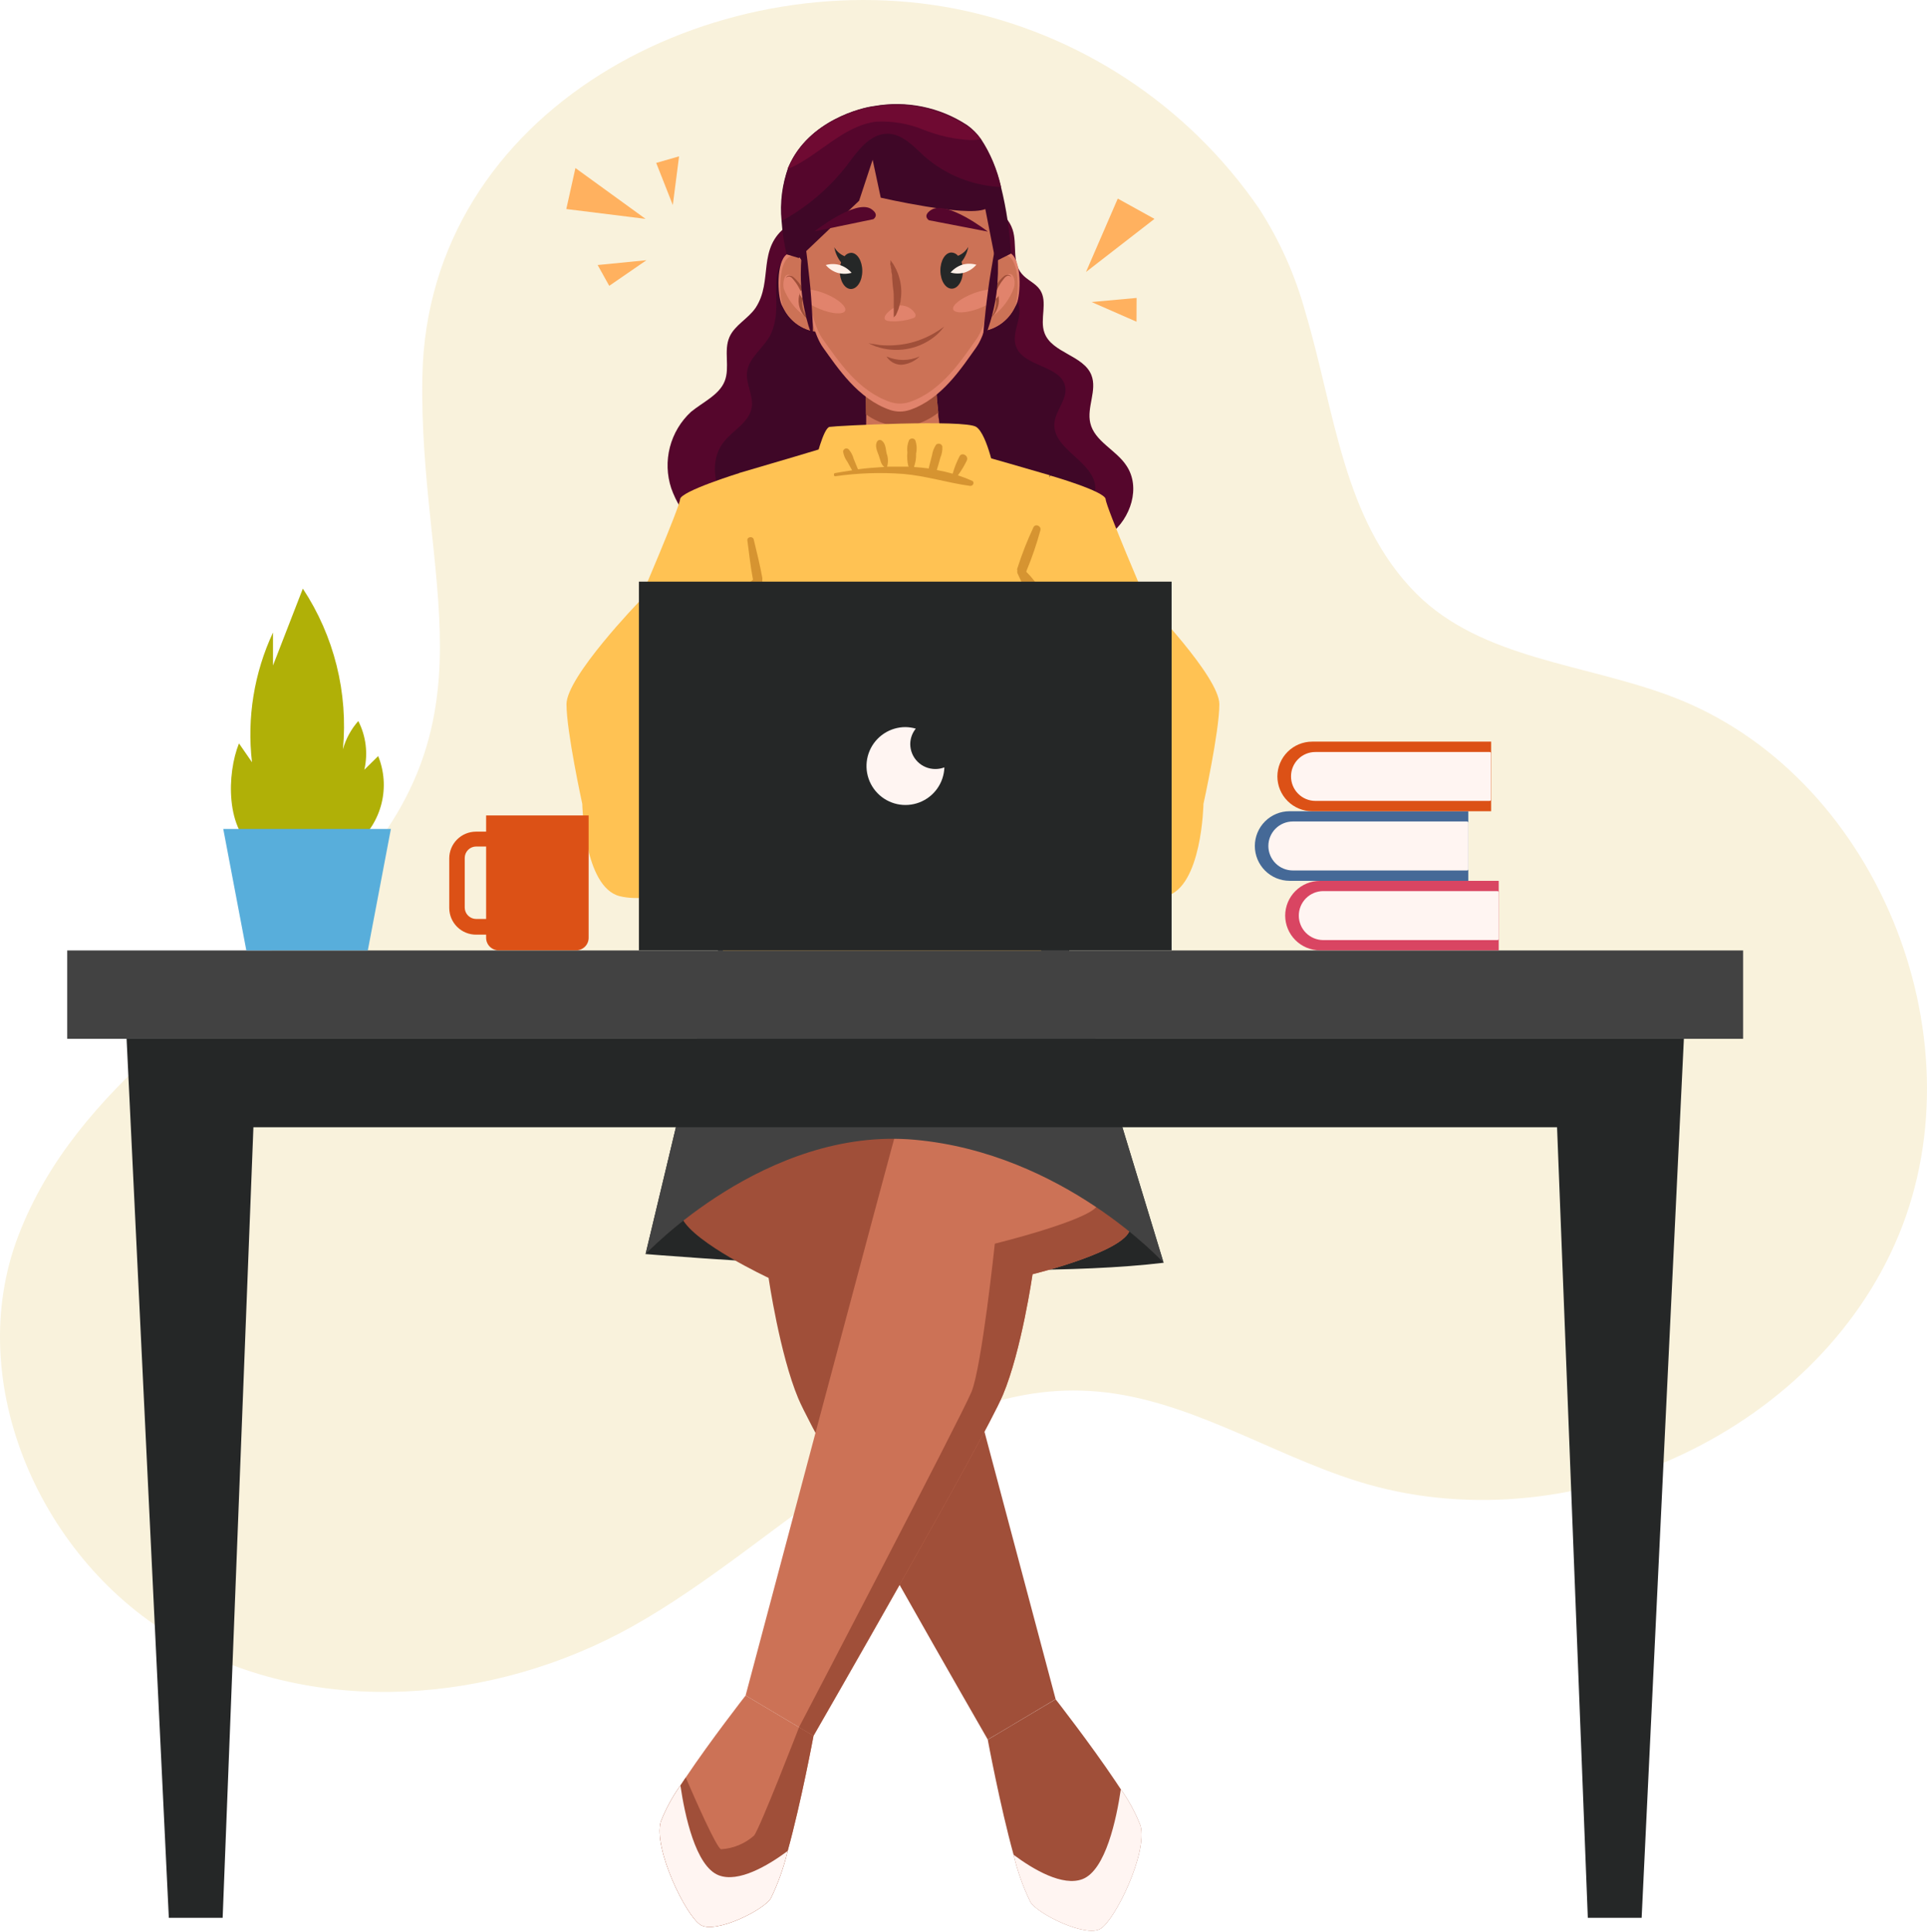 <svg width="1044" height="1047" viewBox="0 0 1044 1047" fill="none" xmlns="http://www.w3.org/2000/svg">
<path d="M707.283 169.382C723.224 222.87 727.556 281.857 767.38 321.736C802.817 357.117 858.36 359.561 905.238 377.279C1015.71 418.659 1073.7 560.571 1028.65 669.324C983.609 778.077 847.862 838.063 735.332 802.627C686.454 787.241 641.465 756.693 590.31 753.749C495.887 748.195 425.07 835.23 342.311 881.498C267.606 923.21 171.239 930.986 96.867 888.663C22.495 846.339 -20.662 749.528 9.942 669.601C41.879 586.287 123.361 543.13 182.792 482.144C271.66 391.054 226.671 315.515 228.837 203.819C231.669 59.407 386.134 -20.963 517.66 4.753C584.509 17.988 643.532 56.839 682.122 113.006C693.351 130.396 701.837 149.411 707.283 169.382Z" fill="#F9F2DC"/>
<path d="M409.391 166.768C405.392 172.711 398.005 176.154 395.172 182.708C391.95 190.096 395.561 199.038 392.617 206.536C389.673 214.035 380.731 217.923 374.343 223.199C368.779 228.355 364.815 235.003 362.924 242.35C361.033 249.697 361.295 257.432 363.679 264.634C366.213 271.78 370.202 278.323 375.393 283.848C380.584 289.374 386.865 293.763 393.839 296.738C407.866 302.617 423.138 304.908 438.273 303.403C465.545 301.404 492.15 291.295 519.477 292.628C533.474 293.35 547.248 297.016 561.19 298.182C575.131 299.349 590.238 298.182 601.458 289.517C612.678 280.853 618.121 264.023 610.289 252.359C604.735 243.806 592.96 239.195 590.683 229.198C588.683 220.644 594.515 211.424 591.294 203.259C587.017 192.428 569.799 191.318 565.855 180.32C563.134 172.877 567.91 163.657 563.411 156.992C560.967 153.382 556.413 151.771 553.636 148.438C548.081 142.106 551.192 132.387 548.637 124.499C545.249 114.113 533.418 109.392 522.809 106.559C506.055 101.293 488.422 99.405 470.932 101.005C453.659 103.338 440.384 112.669 426.498 122.389C409.835 134.608 419.055 152.049 409.391 166.768Z" fill="#55062C"/>
<path d="M417.947 180.277C414.67 188.108 405.672 193.274 404.728 201.716C404.006 208.104 408.283 214.324 407.283 220.712C406.005 228.821 397.174 233.042 392.12 239.485C383.066 250.983 387.676 269.034 398.507 278.921C409.338 288.807 424.39 292.362 438.887 294.473C483.226 300.97 528.451 297.633 571.357 284.697C576.654 283.395 581.677 281.157 586.186 278.088C588.421 276.524 590.249 274.447 591.515 272.03C592.781 269.614 593.449 266.93 593.462 264.202C592.74 249.927 570.134 243.595 571.245 229.376C571.801 222.434 578.299 216.491 577.133 209.659C575.022 197.773 554.194 199.05 550.361 187.442C547.917 180.277 553.916 172.445 551.917 165.224C549.639 156.837 538.531 154.116 533.698 147.173C531.409 142.252 529.551 137.141 528.144 131.899C523.367 120.79 510.037 116.013 497.929 115.236C474.601 113.292 453.495 122.401 433.332 133.176C411.837 144.729 425.667 161.892 417.947 180.277Z" fill="#3F0727"/>
<path d="M630.404 684.274C538.425 695.382 349.746 679.553 349.746 679.553L389.681 512.591L393.681 485.208L463.498 477.543L565.641 479.598L569.252 484.486L580.36 519.7L630.404 684.274Z" fill="#252727"/>
<path d="M580.691 519.694L571.693 521.027C536.664 526.832 501.152 529.213 465.662 528.136C439.68 527.075 414.041 521.824 389.734 512.584L393.733 485.201L563.806 466.539L580.691 519.694Z" fill="#252727"/>
<path d="M369.517 660.204C376.293 673.756 416.395 692.474 416.395 692.474C416.395 692.474 422.449 733.909 432.502 757.848C442.556 781.787 535.146 942.64 535.146 942.64L542.977 938.029L571.915 920.756C571.915 920.756 493.266 624.657 487.323 604.161C481.769 585.332 407.619 588.887 390.623 591.442C389.546 591.574 388.485 591.816 387.457 592.164C382.125 594.441 363.962 649.095 369.517 660.204Z" fill="#A04F39"/>
<path d="M558.246 1030.68C562.079 1037.12 588.24 1050.06 596.238 1045.18C604.236 1040.29 621.843 1004.13 617.899 989.301C615.183 982.308 611.6 975.684 607.235 969.583L604.347 965.251C590.739 944.922 571.91 920.816 571.91 920.816L535.141 942.7C535.141 942.7 541.75 978.359 549.138 1005.07C551.212 1013.92 554.267 1022.51 558.246 1030.68Z" fill="#A04F39"/>
<path d="M558.25 1030.69C562.082 1037.13 588.243 1050.07 596.241 1045.18C604.239 1040.3 621.846 1004.14 617.903 989.307C615.186 982.315 611.603 975.691 607.238 969.59C604.906 985.475 599.074 1013.36 586.521 1018.25C575.801 1022.41 559.916 1013.14 549.141 1005.08C551.215 1013.93 554.271 1022.52 558.25 1030.69Z" fill="#FFF5F2"/>
<path d="M612.291 664.984C612.902 677.481 559.414 690.478 559.414 690.478C559.414 690.478 553.415 731.913 543.362 755.852C533.309 779.791 440.719 940.643 440.719 940.643L432.887 935.978L403.949 918.759C403.949 918.759 482.598 622.66 488.541 602.165C494.095 583.336 568.245 586.891 585.241 589.446C586.315 589.569 587.375 589.793 588.407 590.112C593.739 592.39 611.68 652.542 612.291 664.984Z" fill="#CC7256"/>
<path d="M417.627 1028.62C413.795 1035.06 387.634 1048.01 379.636 1043.12C371.638 1038.23 354.031 1002.02 357.974 987.242C360.691 980.25 364.274 973.626 368.638 967.524C369.583 966.136 370.527 964.636 371.527 963.192C385.135 942.863 403.964 918.758 403.964 918.758L440.733 940.642C440.733 940.642 434.123 976.3 426.736 1003.02C424.642 1011.86 421.587 1020.44 417.627 1028.62Z" fill="#CC7256"/>
<path d="M417.627 1028.63C413.795 1035.07 387.634 1048.01 379.636 1043.13C371.638 1038.24 354.031 1002.02 357.974 987.251C360.691 980.258 364.274 973.634 368.638 967.533C369.583 966.144 370.527 964.644 371.527 963.2C376.581 974.975 388.189 1001.3 390.633 1002.08C397.254 1001.69 403.552 999.089 408.518 994.693C411.629 990.972 432.901 935.984 432.901 935.984L440.733 940.65C440.733 940.65 434.123 976.309 426.736 1003.02C424.642 1011.87 421.587 1020.45 417.627 1028.63Z" fill="#A04F39"/>
<path d="M417.627 1028.63C413.795 1035.07 387.634 1048.01 379.636 1043.13C371.638 1038.24 354.031 1002.02 357.974 987.249C360.691 980.257 364.274 973.632 368.638 967.531C370.971 983.417 376.803 1011.3 389.356 1016.19C400.076 1020.35 415.961 1011.02 426.736 1003.02C424.642 1011.86 421.587 1020.45 417.627 1028.63Z" fill="#FFF5F2"/>
<path d="M612.286 664.989C612.897 677.486 559.409 690.484 559.409 690.484C559.409 690.484 553.411 731.918 543.358 755.857C533.304 779.796 440.714 940.649 440.714 940.649L432.883 935.983C432.883 935.983 520.696 767.855 526.306 754.302C531.916 740.75 538.97 673.932 538.97 673.932C538.97 673.932 589.958 661.379 594.513 653.325C597.79 647.271 589.569 608.002 585.459 589.34C586.533 589.463 587.593 589.687 588.625 590.006C593.735 592.395 611.675 652.548 612.286 664.989Z" fill="#A04F39"/>
<path d="M630.404 684.274C630.404 684.274 576.25 624.898 495.546 617.622C414.842 610.346 349.746 679.608 349.746 679.608L389.681 512.646L393.681 485.264L463.498 477.543L565.641 479.598L569.252 484.486L580.36 519.7L630.404 684.274Z" fill="#424242"/>
<path d="M400.337 256.41C400.337 256.41 368.678 266.241 368.456 270.518C368.233 274.795 346.239 326.061 346.239 326.061C346.239 326.061 306.914 366.718 306.914 381.604C306.914 396.489 315.468 435.647 315.468 435.647C315.468 435.647 316.245 480.803 335.796 485.636C355.348 490.468 387.396 476.305 387.396 476.305L422.777 371.384L441.772 324.45L400.337 256.41Z" fill="#FFC253"/>
<path d="M569.02 257.688C569.02 257.688 598.791 266.241 599.013 270.518C599.235 274.795 621.23 326.061 621.23 326.061C621.23 326.061 660.61 366.718 660.61 381.604C660.61 396.489 652.001 435.647 652.001 435.647C652.001 435.647 651.223 480.803 631.672 485.636C612.121 490.468 580.073 476.304 580.073 476.304L544.636 371.384L525.641 324.45L569.02 257.688Z" fill="#FFC253"/>
<path d="M567.466 371.94C563.145 381.324 557.288 389.922 550.137 397.378L566.077 531.57C566.077 531.57 508.091 548.51 480.93 547.899C453.77 547.288 388.562 531.514 388.562 531.514L414.001 395.656C406.639 387.478 400.757 378.08 396.616 367.885C388.285 345.668 409.113 313.397 409.113 313.397L400.338 256.355L430.331 247.524L443.661 243.525L469.044 236.859L509.702 237.804L526.92 245.524L546.471 251.078L568.688 257.521L557.579 313.064C557.579 313.064 576.853 350.222 567.466 371.94Z" fill="#FFC253"/>
<path d="M511.211 251.581L490.161 253.636L467.555 250.582C468.721 243.234 469.297 235.804 469.277 228.364C469.277 227.031 469.277 225.754 469.277 224.421C469.277 212.257 468.61 201.759 468.61 201.759L506.879 197.094C506.83 205.928 507.312 214.756 508.323 223.532C508.323 224.699 508.323 225.976 508.656 227.142C509.878 239.917 511.211 251.581 511.211 251.581Z" fill="#CC7256"/>
<path d="M508.384 223.595C503.41 227.48 497.553 230.075 491.333 231.148C483.384 231.522 475.546 229.17 469.116 224.483C469.116 212.319 468.449 201.822 468.449 201.822L506.718 197.156C506.743 205.994 507.299 214.823 508.384 223.595Z" fill="#A04F39"/>
<path d="M441.781 249.984C441.781 249.984 446.058 231.933 449.446 231.322C452.834 230.711 522.596 227.212 528.872 231.322C535.149 235.432 539.481 259.093 539.481 259.093L496.213 273.701L446.836 259.593L441.781 249.984Z" fill="#FFC253"/>
<path d="M532.477 179.429C535.956 178.873 539.263 177.534 542.15 175.513C545.036 173.493 547.426 170.843 549.139 167.765C549.806 166.654 550.361 165.543 550.806 164.599C553.027 159.433 553.583 141.604 547.806 137.438C543.752 134.55 540.808 138.771 539.419 141.548C538.864 142.715 538.531 143.659 538.531 143.659L532.477 179.429Z" fill="#E1836C"/>
<path d="M532.477 179.445C535.956 178.889 539.263 177.551 542.15 175.53C545.036 173.51 547.426 170.86 549.139 167.781C549.396 167.317 549.619 166.834 549.806 166.337C552.028 161.172 552.639 143.287 546.862 139.177C543.585 136.788 541.03 139.177 539.419 141.565C538.864 142.731 538.531 143.676 538.531 143.676L532.477 179.445Z" fill="#CC7256"/>
<path d="M549.58 151.653C549.819 153.099 549.725 154.581 549.303 155.985C547.152 161.83 543.422 166.964 538.527 170.815C539.873 167.881 540.41 164.64 540.083 161.428C540.083 160.317 539.805 159.207 539.805 158.096C539.749 153.597 547.803 143.21 549.58 151.653Z" fill="#E1836C"/>
<path d="M536.252 172.544L536.974 171.989C537.841 171.256 538.59 170.394 539.196 169.434C540.108 167.974 540.73 166.352 541.028 164.657C541.369 162.529 541.159 160.349 540.418 158.325C540.355 158.048 540.242 157.784 540.084 157.547V157.159L540.362 156.492C540.806 155.659 541.251 154.826 541.751 154.048C542.173 153.306 542.656 152.6 543.195 151.938C543.619 151.334 544.083 150.758 544.583 150.216C545.003 149.814 545.52 149.527 546.083 149.383C546.509 149.349 546.935 149.446 547.305 149.66C547.55 149.8 547.744 150.014 547.86 150.271V150.605C547.872 150.494 547.872 150.382 547.86 150.271C547.802 149.954 547.647 149.663 547.416 149.438C547.005 149.105 546.5 148.911 545.972 148.883C545.266 148.922 544.588 149.173 544.028 149.605C543.401 150.082 542.824 150.622 542.306 151.216C541.676 151.851 541.1 152.539 540.584 153.271C539.971 154.072 539.432 154.927 538.973 155.826C538.973 155.826 538.696 156.27 538.585 156.548V156.881V157.381V157.77V158.103V158.603C538.701 158.814 538.794 159.038 538.862 159.269C539.512 161.045 539.777 162.938 539.64 164.824C539.49 166.393 539.097 167.93 538.474 169.378C538 170.362 537.423 171.293 536.752 172.155L536.141 172.822L536.252 172.544Z" fill="#A04F39"/>
<path d="M441.771 179.719C438.298 179.187 434.992 177.87 432.105 175.869C429.217 173.867 426.824 171.232 425.108 168.167C424.441 167.056 423.886 166 423.442 165.056C421.165 159.891 420.498 142.006 426.219 137.84C430.274 134.896 433.217 139.118 434.661 141.895C435.217 143.117 435.55 144.005 435.55 144.005L441.771 179.719Z" fill="#E1836C"/>
<path d="M441.776 179.705C438.303 179.173 434.997 177.856 432.109 175.854C429.222 173.852 426.829 171.218 425.113 168.152L424.391 166.708C422.169 161.543 421.447 143.658 427.223 139.492C430.5 137.159 432.778 139.492 434.666 141.881C435.222 143.102 435.555 143.991 435.555 143.991L441.776 179.705Z" fill="#CC7256"/>
<path d="M424.613 152.057C424.311 153.485 424.311 154.961 424.613 156.389C426.848 162.263 430.699 167.385 435.721 171.164C434.356 168.234 433.8 164.993 434.11 161.777C434.11 160.666 434.388 159.555 434.388 158.444C434.277 153.945 426.168 143.67 424.613 152.057Z" fill="#E1836C"/>
<path d="M437.889 172.887H437.611L436.889 172.331C436.031 171.61 435.283 170.768 434.667 169.832C433.755 168.372 433.133 166.75 432.834 165.055C432.447 162.933 432.639 160.745 433.39 158.723C433.457 158.456 433.55 158.195 433.668 157.946V157.612L433.334 156.89C432.945 156.057 432.445 155.224 432.001 154.446C431.557 153.669 431.001 153.002 430.502 152.336C430.078 151.749 429.614 151.192 429.113 150.669C428.707 150.249 428.185 149.959 427.613 149.836C427.185 149.766 426.747 149.866 426.391 150.114C426.135 150.239 425.936 150.457 425.836 150.725C425.836 150.725 425.836 151.058 425.836 151.058C425.836 151.058 425.836 151.058 425.836 150.725C425.851 150.563 425.898 150.407 425.974 150.264C426.051 150.121 426.155 149.994 426.28 149.892C426.671 149.526 427.189 149.326 427.724 149.336C428.419 149.388 429.088 149.618 429.668 150.003C430.296 150.48 430.872 151.02 431.39 151.614C432.001 152.225 432.557 152.947 433.168 153.669C433.762 154.483 434.3 155.337 434.778 156.224L435.112 156.89V157.279L435.389 157.779V158.112V158.501V159.001C435.367 159.223 435.367 159.446 435.389 159.667C434.73 161.44 434.483 163.339 434.667 165.222C434.808 166.799 435.221 168.34 435.889 169.776C436.345 170.74 436.904 171.653 437.555 172.498L438.166 173.164L437.889 172.887Z" fill="#A04F39"/>
<path d="M435.164 140.789C435.164 140.789 436.719 175.559 445.939 188.389C453.715 199.165 464.713 216.161 482.264 222.16C485.689 223.303 489.393 223.303 492.818 222.16C510.314 216.272 521.2 198.998 528.92 188.223C538.085 175.281 539.418 140.512 539.418 140.512C539.418 138.179 539.418 135.957 539.418 133.791C538.196 68.028 487.041 71.749 487.041 71.749C487.041 71.749 436.719 72.416 435.22 137.457C435.164 138.512 435.164 139.623 435.164 140.789Z" fill="#E1836C"/>
<path d="M435.227 137.346C435.56 142.9 437.559 172.449 445.946 184.057C454.333 195.666 464.72 211.829 482.271 217.827C485.696 218.971 489.4 218.971 492.825 217.827C510.321 211.94 521.207 194.721 528.927 183.89C538.092 170.949 539.369 136.179 539.369 136.179C539.369 136.179 539.369 134.624 539.369 133.791C538.148 68.028 486.993 71.749 486.993 71.749C486.993 71.749 436.726 72.305 435.227 137.346Z" fill="#CC7256"/>
<path d="M498.21 193.164C495.384 194.411 492.329 195.055 489.24 195.055C486.151 195.055 483.096 194.411 480.27 193.164C481.124 194.545 482.318 195.683 483.738 196.471C485.157 197.258 486.755 197.669 488.379 197.663C492.084 197.368 495.565 195.775 498.21 193.164Z" fill="#A04F39"/>
<path d="M511.534 176.996L510.424 178.329C509.437 179.591 508.32 180.745 507.091 181.773C502.965 185.264 498.044 187.687 492.761 188.827C487.418 190.008 481.867 189.855 476.598 188.382C475.03 187.974 473.505 187.416 472.043 186.716L470.488 185.938L472.21 186.327C473.321 186.327 474.932 186.772 476.876 186.994C481.967 187.434 487.096 187.116 492.094 186.05C497.054 184.933 501.813 183.06 506.202 180.495C507.869 179.496 509.257 178.607 510.146 177.94L511.534 176.996Z" fill="#A04F39"/>
<path d="M516.422 167.707C517.311 169.984 523.587 169.762 530.419 167.151C537.25 164.541 542.138 160.597 541.527 158.32C540.916 156.043 534.418 156.32 527.531 158.931C520.643 161.541 515.589 165.429 516.422 167.707Z" fill="#E1836C"/>
<path d="M433.33 158.218C432.386 160.496 437.162 164.55 443.939 167.383C450.715 170.216 456.936 170.605 457.88 168.383C458.824 166.161 454.047 161.995 447.271 159.218C440.495 156.441 434.274 155.997 433.33 158.218Z" fill="#E1836C"/>
<path d="M487.876 165.496C489.512 165.49 491.12 165.918 492.535 166.738C493.95 167.558 495.122 168.74 495.93 170.162C496.061 170.539 496.061 170.951 495.93 171.328C495.93 171.939 495.152 172.217 494.597 172.439C490.529 173.832 486.22 174.38 481.933 174.05C474.602 173.383 484.099 165.552 487.876 165.496Z" fill="#E1836C"/>
<path d="M484.218 171.99V169.213C484.218 168.657 484.218 167.991 484.218 167.269V164.936C484.218 164.158 484.218 163.27 484.218 162.325C484.218 160.492 484.219 158.493 483.885 156.438C483.552 154.383 483.552 152.328 483.33 150.495C483.33 149.606 483.33 148.717 483.052 147.884C482.774 147.051 483.052 146.329 482.774 145.607C482.497 144.885 482.774 144.274 482.441 143.719C482.108 143.163 482.441 142.608 482.441 142.219C482.441 141.83 482.441 140.941 482.441 140.941L483.163 141.997C483.493 142.398 483.79 142.825 484.052 143.274C484.402 143.828 484.717 144.403 484.996 144.996C485.402 145.709 485.755 146.452 486.051 147.218C486.441 148.059 486.757 148.932 486.996 149.828C487.652 151.864 488.062 153.971 488.218 156.105C488.382 158.256 488.289 160.419 487.94 162.547C487.94 163.492 487.606 164.436 487.384 165.269C487.162 166.102 486.94 166.88 486.718 167.602L485.94 169.49L485.329 170.824L484.218 171.99Z" fill="#A04F39"/>
<path d="M524.585 133.777C523.337 135.973 521.378 137.677 519.031 138.61C518.598 138.078 518.057 137.645 517.445 137.338C516.832 137.032 516.161 136.859 515.476 136.832C512.088 136.832 509.422 141.276 509.477 146.719C509.533 152.162 512.31 156.494 515.698 156.439C519.086 156.383 521.752 151.995 521.697 146.552C521.678 144.984 521.416 143.429 520.919 141.942C522.805 139.57 524.066 136.763 524.585 133.777Z" fill="#252727"/>
<path d="M514.984 147.672C517.487 148.4 520.146 148.4 522.649 147.672C525.107 146.871 527.297 145.411 528.981 143.451C526.476 142.74 523.822 142.74 521.316 143.451C518.867 144.269 516.681 145.726 514.984 147.672Z" fill="#FFF0E7"/>
<path d="M452.004 134C453.279 136.173 455.229 137.87 457.558 138.832C457.98 138.285 458.518 137.837 459.132 137.521C459.746 137.204 460.422 137.026 461.113 136.999C464.446 136.999 467.167 141.387 467.167 146.83C467.167 152.274 464.39 156.606 461.002 156.606C457.614 156.606 454.948 152.162 454.948 146.775C454.945 145.21 455.188 143.654 455.67 142.165C453.784 139.793 452.523 136.985 452.004 134Z" fill="#252727"/>
<path d="M461.38 147.839C458.874 148.549 456.22 148.549 453.715 147.839C451.247 147.06 449.051 145.596 447.383 143.617C449.87 142.909 452.505 142.909 454.992 143.617C457.471 144.406 459.682 145.867 461.38 147.839Z" fill="#FFF0E7"/>
<path d="M532.148 185.941C532.148 185.941 532.482 185.275 533.037 183.997C533.593 182.72 534.37 180.887 535.203 178.443C536.037 175.999 536.925 173.222 537.703 170C538.603 166.506 539.308 162.964 539.813 159.391C540.313 155.559 540.536 151.893 540.647 148.283C540.758 144.673 540.647 141.896 540.647 139.341C540.647 136.786 540.258 134.786 540.036 133.342C539.813 131.898 539.758 131.176 539.758 131.176C539.571 131.889 539.423 132.613 539.314 133.342C539.036 134.731 538.647 136.73 538.203 139.174C537.758 141.618 537.314 144.728 536.759 147.728C536.203 150.727 535.703 154.504 535.203 158.225C534.704 161.947 534.259 165.501 533.926 168.723C533.593 171.944 533.259 174.944 533.037 177.387C532.815 179.831 532.593 181.942 532.482 183.331L532.148 185.941Z" fill="#3F0727"/>
<path d="M440.619 183.827L439.841 181.827C439.342 180.494 438.675 178.606 437.953 176.273C437.231 173.94 436.509 170.996 435.842 167.719C434.339 160.639 433.686 153.404 433.898 146.169C433.898 142.781 434.232 139.781 434.509 137.282C434.787 134.783 435.12 132.672 435.398 131.283C435.676 129.895 435.787 129.117 435.787 129.117C435.787 129.117 435.787 129.895 436.12 131.283C436.453 132.672 436.62 134.727 436.953 137.171C437.286 139.615 437.62 142.725 437.953 145.836C438.286 148.946 438.731 152.612 439.064 156.333C439.397 160.055 439.619 163.665 439.841 166.886C440.064 170.108 440.175 173.107 440.341 175.607C440.508 178.106 440.341 180.161 440.341 181.605C440.341 183.049 440.619 183.827 440.619 183.827Z" fill="#3F0727"/>
<path d="M547.703 137.45L539.371 141.616L533.817 113.289C523.264 117.732 477.163 107.124 477.163 107.124L472.776 86.573L465.444 108.79L432.84 139.838L426.175 137.839C424.78 131.924 423.87 125.906 423.453 119.843C422.44 109.793 423.751 99.645 427.286 90.183C438.061 65.411 466.666 58.413 473.442 57.635C490.92 54.53 508.923 58.226 523.764 67.966C533.095 74.298 538.816 87.85 542.315 101.292C545.248 113.148 547.052 125.254 547.703 137.45Z" fill="#3F0727"/>
<path d="M535.195 125.512C535.195 125.512 512.978 108.238 504.425 113.792C499.537 117.014 503.258 119.346 503.258 119.346L535.195 125.512Z" fill="#55062C"/>
<path d="M441.285 125.387C441.285 125.387 463.502 107.835 471.945 113.223C476.833 116.444 473.167 118.777 473.167 118.777L441.285 125.387Z" fill="#55062C"/>
<path d="M542.365 101.338C527.003 100.689 512.325 94.81 500.763 84.675C494.82 79.121 488.877 72.622 480.934 72.456C471.103 72.456 464.549 81.954 458.717 89.785C449.188 102.025 437.262 112.193 423.669 119.667C422.754 110.081 423.871 100.41 426.947 91.285C426.947 90.841 427.335 90.396 427.502 90.007C438.277 65.235 466.882 58.237 473.658 57.459C491.136 54.354 509.139 58.05 523.98 67.79C526.86 69.837 529.376 72.353 531.423 75.233C536.625 83.198 540.333 92.044 542.365 101.338Z" fill="#55062C"/>
<path d="M531.267 75.401C529.435 75.74 527.576 75.907 525.713 75.901C517.04 75.454 508.501 73.577 500.441 70.347C492.383 67.04 483.703 65.524 475.002 65.904C456.728 67.903 443.398 84.733 426.68 91.676C426.68 91.231 427.069 90.787 427.235 90.398C438.01 65.626 466.615 58.627 473.391 57.85C490.869 54.745 508.873 58.441 523.713 68.181C526.615 70.151 529.168 72.591 531.267 75.401Z" fill="#6F0A32"/>
<path d="M556.081 309.914V309.47C559.095 302.236 561.637 294.815 563.691 287.253C564.19 285.086 561.08 283.531 559.914 285.697C556.527 292.906 553.614 300.327 551.193 307.915C551.109 308.117 551.066 308.334 551.066 308.553C551.066 308.772 551.109 308.989 551.193 309.192C551.057 309.626 551.057 310.091 551.193 310.525C557.692 324.911 564.579 336.797 564.079 353.182C563.383 369.848 556.56 385.671 544.917 397.616C542.14 400.671 546.583 405.17 549.472 402.171C571.911 379.232 581.02 334.52 556.081 309.914Z" fill="#D69431"/>
<path d="M419.064 393.008C391.293 373.235 393.181 343.02 410.4 317.859C410.788 317.832 411.166 317.726 411.512 317.546C411.857 317.367 412.161 317.118 412.406 316.816C412.651 316.514 412.831 316.164 412.935 315.789C413.039 315.415 413.065 315.022 413.01 314.637C412.983 314.416 412.983 314.192 413.01 313.971C413.063 313.714 413.063 313.45 413.01 313.193C411.788 306.195 410.011 299.252 408.345 292.309C407.9 290.421 404.679 290.809 404.901 292.809C405.845 299.918 406.623 307.083 407.956 314.137C380.962 335.91 388.905 377.178 414.288 396.674C414.162 396.901 414.068 397.144 414.01 397.396C407.728 424.546 402.852 452.002 399.402 479.655C399.013 482.266 403.679 482.932 404.068 480.266C407.9 452.939 412.788 425.834 417.731 398.674C418.358 398.592 418.945 398.321 419.414 397.897C419.883 397.474 420.212 396.917 420.357 396.302C420.501 395.686 420.455 395.042 420.224 394.453C419.993 393.865 419.589 393.361 419.064 393.008Z" fill="#D69431"/>
<path d="M518.549 395.939C506.719 394.717 495.055 389.718 483.113 390.051C471.171 390.384 460.285 395.05 448.232 395.05C446.51 395.05 446.066 397.772 447.843 398.105C460.063 400.493 471.005 395.328 483.113 395.05C495.221 394.772 506.83 402.326 518.994 399.049C519.335 398.919 519.622 398.676 519.807 398.361C519.993 398.047 520.066 397.678 520.014 397.316C519.962 396.955 519.789 396.621 519.523 396.371C519.257 396.121 518.914 395.968 518.549 395.939Z" fill="#2B547C"/>
<path d="M36.42 562.914L944.379 562.914V515.036L36.42 515.036V562.914Z" fill="#424242"/>
<path d="M495.711 562.914H485.158H68.586L91.47 1039.25H120.63L137.292 610.847H485.158H495.711H843.576L860.239 1039.25H889.399L912.282 562.914H495.711Z" fill="#252727"/>
<path d="M634.745 315.184H346.145V514.971H634.745V315.184Z" fill="#252727"/>
<path d="M526.753 260.585C524.22 259.438 521.624 258.436 518.976 257.586C520.802 255.086 522.401 252.428 523.753 249.643C525.086 247.033 521.087 244.7 519.81 247.366C518.265 250.34 517.036 253.467 516.144 256.697C513.309 255.887 510.436 255.22 507.535 254.698C508.201 252.476 508.868 250.254 509.479 247.977C510.298 246.05 510.659 243.958 510.534 241.867C510.432 241.531 510.246 241.227 509.993 240.983C509.74 240.739 509.428 240.564 509.088 240.475C508.749 240.386 508.392 240.386 508.052 240.474C507.712 240.562 507.4 240.736 507.146 240.979C506.02 242.646 505.281 244.544 504.98 246.533C504.424 248.81 503.813 251.032 503.258 253.309C503.23 253.493 503.23 253.681 503.258 253.865C500.592 253.476 497.704 253.254 495.26 253.087V252.754C496.059 250.492 496.417 248.097 496.315 245.7C496.84 243.317 496.686 240.835 495.871 238.535C495.691 238.248 495.441 238.011 495.145 237.848C494.848 237.684 494.515 237.598 494.177 237.598C493.838 237.598 493.505 237.684 493.209 237.848C492.912 238.011 492.662 238.248 492.483 238.535C491.599 240.638 491.292 242.939 491.594 245.2C491.351 247.578 491.501 249.98 492.038 252.31C492.096 252.51 492.19 252.698 492.316 252.865C488.428 252.865 484.484 252.865 480.596 252.865C481.311 250.494 481.213 247.953 480.319 245.644C479.819 243.2 479.819 240.09 477.486 238.59C477.1 238.383 476.649 238.331 476.226 238.445C475.803 238.559 475.439 238.829 475.209 239.201C473.82 241.534 475.209 244.423 476.097 246.811C476.986 249.199 477.208 251.699 479.097 253.032C474.264 253.309 469.488 253.698 464.822 254.309L462.545 248.755C462.039 246.805 461.088 244.999 459.768 243.478C459.52 243.243 459.209 243.084 458.873 243.021C458.538 242.958 458.191 242.993 457.874 243.122C457.558 243.251 457.285 243.468 457.089 243.748C456.893 244.028 456.782 244.359 456.769 244.7C457.075 246.716 457.876 248.624 459.101 250.254L461.656 254.864C458.49 255.309 455.436 255.809 452.436 256.364C451.492 256.364 451.714 258.197 452.436 258.086C464.647 256.329 477.013 255.901 489.317 256.808C501.703 257.864 513.367 261.641 525.586 263.307C527.419 263.418 527.975 261.196 526.753 260.585Z" fill="#D69431"/>
<path d="M506.702 416.721C503.108 416.721 499.661 415.293 497.119 412.752C494.578 410.21 493.15 406.763 493.15 403.168C493.175 400.132 494.233 397.194 496.149 394.837C494.342 394.318 492.475 394.038 490.595 394.004C486.449 393.995 482.393 395.208 478.932 397.49C475.471 399.772 472.759 403.023 471.134 406.837C469.509 410.651 469.044 414.858 469.795 418.935C470.546 423.012 472.481 426.778 475.359 429.762C478.237 432.746 481.929 434.816 485.976 435.715C490.023 436.613 494.245 436.3 498.115 434.815C501.986 433.329 505.333 430.736 507.739 427.361C510.145 423.985 511.504 419.975 511.646 415.832C510.066 416.428 508.39 416.729 506.702 416.721Z" fill="#FFF5F2"/>
<path d="M312.194 514.963H270.314C269.392 514.986 268.474 514.82 267.617 514.476C266.761 514.132 265.984 513.616 265.333 512.961C264.683 512.306 264.174 511.524 263.837 510.665C263.499 509.806 263.341 508.887 263.371 507.964V441.868H318.914V507.964C318.944 508.868 318.792 509.768 318.469 510.613C318.145 511.457 317.656 512.228 317.029 512.88C316.403 513.532 315.652 514.053 314.822 514.41C313.992 514.768 313.098 514.956 312.194 514.963Z" fill="#DC5116"/>
<path d="M243.391 492.036V465.097C243.405 461.262 244.939 457.589 247.656 454.883C250.373 452.176 254.052 450.656 257.887 450.656H279.493V506.477H257.998C256.09 506.492 254.198 506.129 252.43 505.411C250.662 504.692 249.053 503.632 247.696 502.29C246.338 500.948 245.259 499.352 244.521 497.592C243.782 495.832 243.398 493.944 243.391 492.036ZM271.162 458.71H257.998C256.358 458.71 254.784 459.358 253.619 460.512C252.454 461.667 251.792 463.235 251.778 464.875V491.814C251.792 493.454 252.454 495.022 253.619 496.177C254.784 497.331 256.358 497.979 257.998 497.979H271.384L271.162 458.71Z" fill="#DC5116"/>
<path d="M811.973 514.974H715.162C710.163 514.974 705.368 512.992 701.828 509.463C698.288 505.933 696.292 501.144 696.277 496.145C696.292 491.146 698.288 486.357 701.828 482.828C705.368 479.298 710.163 477.316 715.162 477.316H811.973V514.974Z" fill="#D94562"/>
<path d="M811.302 509.421H716.879C713.368 509.406 710.006 508.001 707.529 505.513C705.051 503.025 703.66 499.657 703.66 496.146C703.66 492.635 705.051 489.267 707.529 486.779C710.006 484.291 713.368 482.886 716.879 482.871H811.302C811.479 482.871 811.649 482.941 811.774 483.066C811.899 483.191 811.969 483.361 811.969 483.538V508.754C811.969 508.931 811.899 509.1 811.774 509.225C811.649 509.35 811.479 509.421 811.302 509.421Z" fill="#FFF5F2"/>
<path d="M795.48 477.304H698.669C693.67 477.289 688.881 475.293 685.351 471.753C681.822 468.213 679.84 463.418 679.84 458.419C679.84 453.425 681.824 448.636 685.355 445.105C688.886 441.574 693.675 439.59 698.669 439.59H795.48V477.304Z" fill="#456997"/>
<path d="M794.866 471.694H700.443C696.922 471.694 693.546 470.295 691.056 467.806C688.567 465.316 687.168 461.94 687.168 458.419C687.168 454.899 688.567 451.522 691.056 449.033C693.546 446.543 696.922 445.145 700.443 445.145H794.866C795.033 445.158 795.188 445.235 795.301 445.358C795.415 445.482 795.477 445.643 795.477 445.811V471.028C795.484 471.112 795.474 471.198 795.447 471.278C795.42 471.359 795.376 471.433 795.319 471.496C795.261 471.559 795.191 471.609 795.113 471.643C795.035 471.677 794.951 471.694 794.866 471.694Z" fill="#FFF5F2"/>
<path d="M807.858 439.596H710.935C705.927 439.596 701.124 437.607 697.582 434.065C694.04 430.524 692.051 425.72 692.051 420.712C692.065 415.713 694.062 410.924 697.602 407.394C701.141 403.865 705.936 401.883 710.935 401.883H807.858V439.596Z" fill="#DC5116"/>
<path d="M807.087 433.996H712.664C710.924 433.996 709.2 433.653 707.593 432.985C705.985 432.317 704.526 431.339 703.298 430.105C702.069 428.872 701.097 427.408 700.436 425.798C699.775 424.187 699.438 422.462 699.445 420.722C699.438 418.984 699.775 417.261 700.437 415.654C701.098 414.047 702.072 412.587 703.301 411.358C704.53 410.129 705.99 409.156 707.597 408.494C709.204 407.832 710.926 407.495 712.664 407.503H807.087C807.172 407.495 807.258 407.505 807.338 407.532C807.419 407.559 807.493 407.603 807.556 407.661C807.619 407.718 807.669 407.788 807.703 407.866C807.737 407.944 807.754 408.028 807.754 408.113V433.33C807.754 433.507 807.684 433.676 807.559 433.801C807.434 433.926 807.264 433.996 807.087 433.996Z" fill="#FFF5F2"/>
<path d="M129.469 402.827L136.523 413.047C133.72 389.005 137.662 364.658 147.909 342.729V360.614L164.072 318.957C181.027 344.663 188.689 375.391 185.789 406.048C187.369 400.373 190.218 395.131 194.121 390.719C198.279 398.855 199.44 408.195 197.398 417.101L204.896 409.714C208.176 417.844 208.814 426.8 206.721 435.314C204.628 443.827 199.908 451.466 193.232 457.148C180.513 467.479 154.019 470.256 139.522 461.202C121.915 450.372 122.915 419.101 129.469 402.827Z" fill="#B0B007"/>
<path d="M199.273 515.021H133.454L120.957 449.203H211.77L199.273 515.021Z" fill="#58AEDB"/>
<path d="M311.752 91.059L349.743 118.608L306.809 113.276L311.752 91.059Z" fill="#FFB15F"/>
<path d="M367.902 84.723L364.514 111.106L355.516 88.277L367.902 84.723Z" fill="#FFB15F"/>
<path d="M323.793 143.614L350.231 141.004L330.069 154.89L323.793 143.614Z" fill="#FFB15F"/>
<path d="M625.466 118.615L588.363 147.386L605.581 107.617L625.466 118.615Z" fill="#FFB15F"/>
<path d="M615.73 174.331L591.402 163.667L615.786 161.445L615.73 174.331Z" fill="#FFB15F"/>
</svg>
